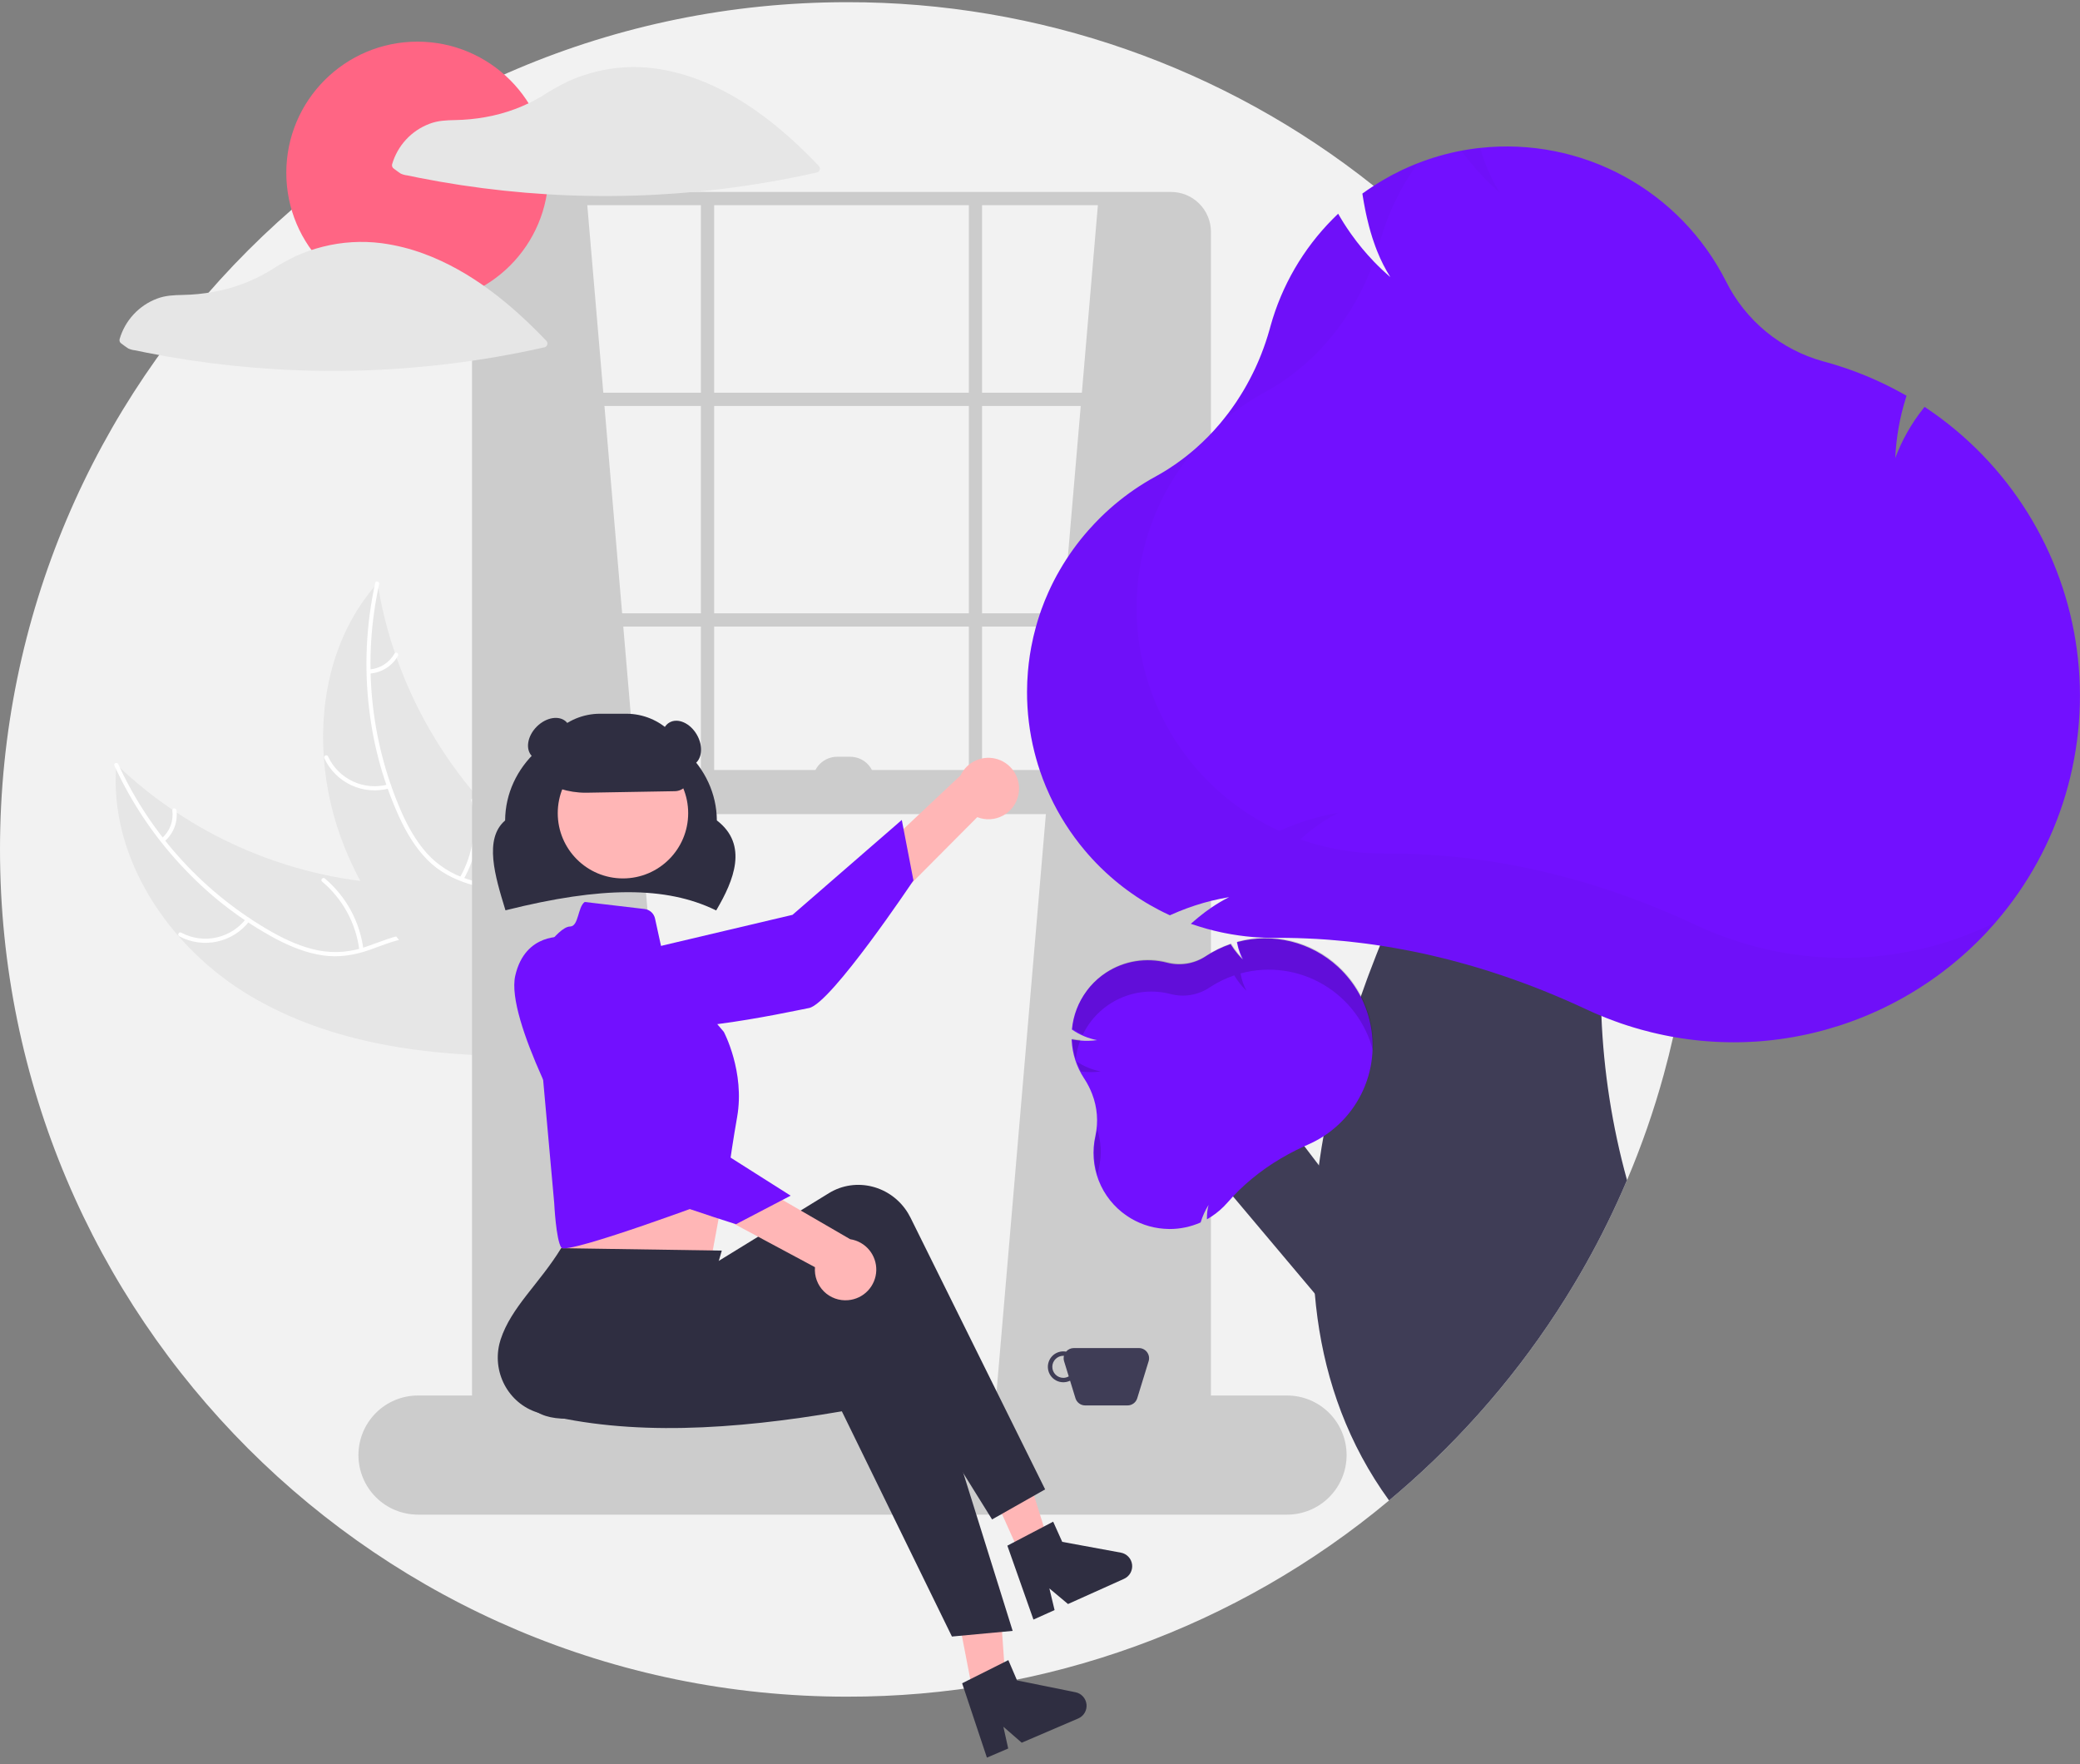 <svg width="237" height="201" viewBox="0 0 237 201" fill="none" xmlns="http://www.w3.org/2000/svg">
<rect x="0" y="0" width="237" height="201" fill="#808080" stroke="none"/>
<g clip-path="url(#clip0_929_19842)">
<path d="M193.018 96.777C193.018 99.588 192.9 102.369 192.663 105.123C192.477 107.272 192.224 109.402 191.902 111.513C191.56 113.747 191.141 115.955 190.645 118.136V118.139C190.321 119.574 189.965 120.998 189.577 122.41C188.452 126.514 187.052 130.539 185.388 134.456C185.026 135.308 184.652 136.154 184.267 136.994C182.808 140.177 181.176 143.277 179.376 146.28C174.328 154.713 168.028 162.329 160.69 168.866C159.896 169.572 159.091 170.267 158.275 170.95C140.95 185.425 119.083 193.339 96.509 193.305C43.208 193.305 0 150.088 0 96.777C0 43.466 43.208 0.25 96.509 0.25C118.306 0.215 139.467 7.595 156.518 21.177C157.317 21.81 158.106 22.458 158.885 23.12C162.687 26.345 166.236 29.858 169.499 33.627H169.501C184.7 51.151 193.052 73.579 193.018 96.777Z" fill="#F2F2F2"/>
<path d="M28.489 113.451C19.296 107.978 12.357 97.75 13.257 87.088C21.663 95.134 32.642 99.947 44.254 100.676C48.733 100.94 53.743 100.768 57.04 103.812C59.092 105.706 60.047 108.558 60.203 111.346C60.36 114.134 59.801 116.907 59.246 119.644L59.437 120.314C48.739 120.354 37.683 118.924 28.489 113.451Z" fill="#E6E6E6"/>
<path d="M13.482 87.076C17.166 95.131 23.293 101.82 30.994 106.193C32.649 107.12 34.409 107.916 36.28 108.285C38.105 108.631 39.991 108.482 41.739 107.852C43.382 107.299 44.997 106.542 46.745 106.397C48.588 106.244 50.294 106.955 51.634 108.2C53.274 109.724 54.269 111.746 55.173 113.758C56.177 115.991 57.184 118.327 59.108 119.933C59.342 120.128 59.026 120.478 58.793 120.284C55.445 117.489 54.898 112.81 52.222 109.519C50.973 107.983 49.254 106.815 47.212 106.846C45.426 106.873 43.759 107.652 42.101 108.227C40.361 108.831 38.617 109.115 36.779 108.849C34.899 108.577 33.104 107.848 31.432 106.968C27.655 104.943 24.221 102.337 21.254 99.245C17.848 95.735 15.067 91.668 13.033 87.22C12.907 86.945 13.357 86.803 13.482 87.076H13.482Z" fill="white"/>
<path d="M28.431 104.931C27.522 106.123 26.218 106.954 24.754 107.274C23.289 107.595 21.758 107.384 20.434 106.679C20.167 106.536 20.377 106.114 20.645 106.257C21.876 106.915 23.302 107.112 24.666 106.811C26.029 106.51 27.24 105.731 28.08 104.615C28.263 104.373 28.612 104.69 28.431 104.931L28.431 104.931Z" fill="white"/>
<path d="M40.945 108.243C40.562 105.201 39.047 102.416 36.702 100.441C36.469 100.246 36.785 99.895 37.017 100.09C39.454 102.149 41.024 105.052 41.416 108.218C41.453 108.52 40.981 108.543 40.945 108.243V108.243Z" fill="white"/>
<path d="M18.433 95.513C18.881 95.125 19.225 94.632 19.436 94.078C19.646 93.523 19.715 92.926 19.637 92.338C19.596 92.037 20.067 92.014 20.108 92.313C20.191 92.963 20.114 93.623 19.883 94.236C19.652 94.848 19.275 95.395 18.784 95.829C18.741 95.873 18.683 95.9 18.621 95.903C18.559 95.907 18.498 95.886 18.451 95.847C18.404 95.805 18.377 95.746 18.373 95.684C18.37 95.621 18.392 95.56 18.433 95.513V95.513Z" fill="white"/>
<path d="M43.017 66.43C43.048 66.618 43.079 66.805 43.113 66.994C43.541 69.511 44.173 71.988 45.002 74.402C45.064 74.59 45.128 74.779 45.195 74.965C47.255 80.76 50.372 86.122 54.389 90.778C55.989 92.63 57.728 94.357 59.59 95.944C62.162 98.137 65.125 100.309 66.773 103.14C66.949 103.434 67.106 103.738 67.244 104.05L60.24 120.029C60.206 120.057 60.176 120.087 60.142 120.116L59.891 120.766C59.789 120.691 59.685 120.611 59.584 120.536C59.525 120.493 59.467 120.446 59.408 120.402C59.369 120.372 59.33 120.342 59.293 120.317C59.28 120.307 59.267 120.297 59.258 120.289C59.221 120.264 59.189 120.237 59.156 120.214C58.574 119.767 57.994 119.316 57.416 118.86C57.412 118.858 57.412 118.858 57.41 118.853C53.016 115.366 48.874 111.481 45.453 107.091C45.351 106.959 45.244 106.826 45.144 106.686C43.613 104.699 42.248 102.59 41.06 100.38C40.414 99.168 39.829 97.924 39.309 96.653C37.97 93.365 37.157 89.888 36.899 86.348C36.386 79.29 38.135 72.147 42.667 66.833C42.783 66.697 42.897 66.565 43.017 66.43Z" fill="#E6E6E6"/>
<path d="M43.203 66.555C41.296 75.204 42.162 84.235 45.678 92.364C46.442 94.101 47.368 95.797 48.639 97.218C49.889 98.594 51.484 99.609 53.259 100.16C54.904 100.707 56.649 101.075 58.133 102.012C59.696 103 60.63 104.595 60.95 106.396C61.343 108.601 60.919 110.814 60.43 112.965C59.888 115.352 59.286 117.824 59.856 120.265C59.925 120.561 59.462 120.651 59.393 120.355C58.401 116.108 60.782 112.042 60.626 107.803C60.553 105.825 59.884 103.857 58.235 102.652C56.792 101.598 54.993 101.216 53.323 100.677C51.569 100.111 50.006 99.287 48.699 97.968C47.361 96.619 46.367 94.956 45.562 93.247C43.765 89.356 42.592 85.207 42.084 80.951C41.477 76.098 41.706 71.176 42.758 66.4C42.824 66.104 43.268 66.261 43.203 66.555Z" fill="white"/>
<path d="M44.392 89.813C42.949 90.218 41.408 90.097 40.046 89.47C38.684 88.844 37.588 87.754 36.955 86.394C36.828 86.119 37.25 85.908 37.377 86.184C37.965 87.451 38.985 88.467 40.255 89.047C41.525 89.628 42.96 89.735 44.302 89.35C44.594 89.267 44.683 89.73 44.392 89.813H44.392Z" fill="white"/>
<path d="M52.389 99.993C53.914 97.334 54.382 94.197 53.698 91.209C53.63 90.913 54.093 90.823 54.161 91.119C54.867 94.23 54.374 97.493 52.78 100.256C52.628 100.519 52.237 100.254 52.389 99.993Z" fill="white"/>
<path d="M42.078 76.273C42.669 76.233 43.242 76.046 43.743 75.73C44.245 75.414 44.66 74.979 44.951 74.463C45.1 74.198 45.49 74.463 45.342 74.726C45.018 75.295 44.559 75.775 44.005 76.126C43.452 76.476 42.821 76.686 42.169 76.736C42.107 76.746 42.045 76.732 41.993 76.698C41.942 76.663 41.906 76.61 41.892 76.55C41.88 76.488 41.893 76.425 41.928 76.373C41.963 76.321 42.017 76.285 42.078 76.273V76.273Z" fill="white"/>
<path d="M66.852 22.622L78.665 160.926L55.04 162.702V24.382C57.855 22.519 61.896 22.227 66.852 22.622Z" fill="#CCCCCC"/>
<path d="M125.16 22.622L113.348 160.926L136.972 162.702V24.382C134.157 22.519 130.116 22.227 125.16 22.622Z" fill="#CCCCCC"/>
<path d="M133.435 168.419H58.326C57.121 168.417 55.967 167.938 55.115 167.086C54.264 166.235 53.785 165.08 53.783 163.875V26.412C53.785 25.207 54.264 24.052 55.115 23.2C55.967 22.349 57.121 21.869 58.326 21.868H133.435C134.639 21.869 135.794 22.349 136.645 23.2C137.497 24.052 137.976 25.207 137.977 26.412V163.875C137.976 165.08 137.497 166.235 136.645 167.086C135.794 167.938 134.639 168.417 133.435 168.419ZM58.326 23.376C57.521 23.377 56.75 23.697 56.181 24.266C55.612 24.835 55.292 25.607 55.291 26.412V163.875C55.292 164.68 55.612 165.451 56.181 166.02C56.75 166.59 57.521 166.91 58.326 166.911H133.435C134.239 166.91 135.01 166.59 135.579 166.02C136.148 165.451 136.468 164.68 136.469 163.875V26.412C136.468 25.607 136.148 24.835 135.579 24.266C135.01 23.697 134.239 23.377 133.435 23.376L58.326 23.376Z" fill="#CCCCCC"/>
<path d="M137.223 44.743H54.537V46.251H137.223V44.743Z" fill="#CCCCCC"/>
<path d="M137.223 69.88H54.537V71.389H137.223V69.88Z" fill="#CCCCCC"/>
<path d="M81.371 22.622H79.862V91.247H81.371V22.622Z" fill="#CCCCCC"/>
<path d="M111.9 22.622H110.392V91.247H111.9V22.622Z" fill="#CCCCCC"/>
<path d="M146.649 172.566H47.627C45.827 172.566 44.101 171.851 42.828 170.578C41.556 169.306 40.841 167.579 40.841 165.779C40.841 163.979 41.556 162.253 42.828 160.98C44.101 159.707 45.827 158.992 47.627 158.992H146.649C148.448 158.992 150.174 159.707 151.447 160.98C152.72 162.253 153.435 163.979 153.435 165.779C153.435 167.579 152.72 169.306 151.447 170.578C150.174 171.851 148.448 172.566 146.649 172.566Z" fill="#CCCCCC"/>
<path d="M137.223 87.728H55.04V92.755H137.223V87.728Z" fill="#CCCCCC"/>
<path d="M81.604 103.728L81.499 103.678C75.897 100.971 68.56 100.973 57.711 103.686L57.595 103.715L57.56 103.601C56.412 99.837 55.112 95.574 57.555 93.476C57.589 87.321 62.987 82.323 69.617 82.323C76.246 82.323 81.643 87.319 81.68 93.472C85.313 96.251 83.581 100.357 81.662 103.628L81.604 103.728Z" fill="#2F2E41"/>
<path d="M116.039 90.549C115.938 91.047 115.73 91.518 115.428 91.927C115.126 92.337 114.738 92.675 114.291 92.918C113.844 93.161 113.349 93.303 112.842 93.335C112.334 93.366 111.826 93.286 111.352 93.099L91.554 112.999L89.787 106.82L109.451 88.34C109.817 87.566 110.454 86.953 111.242 86.617C112.03 86.281 112.913 86.246 113.725 86.518C114.537 86.79 115.221 87.351 115.648 88.094C116.074 88.836 116.213 89.71 116.039 90.549L116.039 90.549Z" fill="#FFB6B6"/>
<path d="M67.106 109.706C67.106 109.706 65.31 113.778 69.742 116.288C74.174 118.799 89.665 115.33 92.179 114.846C94.692 114.362 104.08 100.31 104.08 100.31L102.753 93.418L90.302 104.228L67.106 109.706Z" fill="#7210FF"/>
<path d="M63.837 132.221L64.088 136.997C64.088 136.997 63.346 141.228 63.957 142.141C64.562 143.049 81.085 143.164 81.085 143.164C81.085 143.164 82.176 137.278 83.117 132.125L63.837 132.221Z" fill="#FFB6B6"/>
<path d="M111.34 195.371L114.795 194.673L113.806 180.719L108.708 181.749L111.34 195.371Z" fill="#FFB6B6"/>
<path d="M116.289 177.211L119.5 175.767L115.334 162.415L110.595 164.547L116.289 177.211Z" fill="#FFB6B6"/>
<path d="M119.085 169.688L113.039 173.112L98.127 149.146C87.659 156.2 77.423 159.578 67.104 161.38C63.615 162.002 60.058 161.687 59.388 158.135C59.357 157.969 59.332 157.802 59.313 157.634C58.901 153.755 63.726 148.782 64.339 144.036L77.544 143.243L79.172 145.331L94.443 135.941C97.514 134.052 101.553 135.074 103.465 138.222C103.566 138.388 103.659 138.559 103.746 138.733L119.085 169.688Z" fill="#2F2E41"/>
<path d="M115.385 185.81L108.466 186.454L95.922 160.793C83.482 162.933 71.747 163.618 61.596 161.03C58.159 160.166 56.058 156.616 56.904 153.102C56.943 152.938 56.989 152.775 57.041 152.615C58.256 148.907 61.436 146.284 63.941 142.207L82.242 142.485L80.198 149.539L97.976 147.238C101.551 146.775 104.816 149.364 105.269 153.019C105.292 153.212 105.308 153.406 105.315 153.601L115.385 185.81Z" fill="#2F2E41"/>
<path d="M70.982 100.08C75.086 100.08 78.413 96.752 78.413 92.647C78.413 88.542 75.086 85.215 70.982 85.215C66.878 85.215 63.551 88.542 63.551 92.647C63.551 96.752 66.878 100.08 70.982 100.08Z" fill="#FFB6B6"/>
<path d="M66.626 102.763L73.439 103.565C73.727 103.599 73.996 103.721 74.211 103.915C74.425 104.11 74.573 104.366 74.635 104.649L75.719 109.608L82.474 117.564C82.474 117.564 84.899 122.113 83.99 127.269C83.08 132.424 82.68 136.255 82.68 136.255C82.68 136.255 64.561 143.05 63.954 142.14C63.348 141.23 63.151 137.098 63.151 137.098L60.726 110.108C60.726 110.108 63.454 105.559 64.97 105.559C65.949 105.526 65.823 103.324 66.626 102.763Z" fill="#7210FF"/>
<path d="M82.865 137.914C83.821 137.914 84.596 136.984 84.596 135.837C84.596 134.691 83.821 133.761 82.865 133.761C81.909 133.761 81.135 134.691 81.135 135.837C81.135 136.984 81.909 137.914 82.865 137.914Z" fill="#7210FF"/>
<path d="M109.627 191.778L114.893 189.139L115.886 191.454L122.545 192.801C122.874 192.867 123.173 193.037 123.398 193.286C123.624 193.534 123.764 193.848 123.799 194.182C123.833 194.516 123.76 194.852 123.59 195.141C123.42 195.431 123.162 195.658 122.853 195.79L116.419 198.549L114.328 196.733L114.877 199.21L112.451 200.25L109.627 191.778Z" fill="#2F2E41"/>
<path d="M114.781 176.1L120 173.368L121.033 175.667L127.715 176.896C128.045 176.956 128.347 177.121 128.577 177.365C128.807 177.61 128.953 177.921 128.993 178.255C129.033 178.588 128.966 178.925 128.801 179.217C128.636 179.51 128.382 179.741 128.076 179.879L121.691 182.75L119.569 180.972L120.161 183.439L117.754 184.521L114.781 176.1Z" fill="#2F2E41"/>
<path d="M66.736 90.316C64.773 90.319 62.857 89.714 61.251 88.585L61.197 88.547V88.482C61.199 86.583 61.955 84.762 63.298 83.419C64.64 82.076 66.461 81.32 68.36 81.318H71.376C73.275 81.32 75.096 82.076 76.438 83.419C77.781 84.762 78.537 86.583 78.539 88.482C78.537 88.917 78.365 89.334 78.06 89.644C77.756 89.954 77.342 90.132 76.907 90.142L66.906 90.314C66.849 90.315 66.793 90.316 66.736 90.316Z" fill="#2F2E41"/>
<path d="M79.042 87.106C80.004 86.551 80.165 85.028 79.401 83.706C78.638 82.383 77.239 81.761 76.278 82.317C75.316 82.872 75.155 84.394 75.918 85.717C76.682 87.04 78.081 87.662 79.042 87.106Z" fill="#2F2E41"/>
<path d="M64.002 85.631C65.082 84.551 65.32 83.039 64.535 82.253C63.75 81.468 62.238 81.707 61.158 82.787C60.078 83.867 59.84 85.379 60.625 86.164C61.41 86.95 62.922 86.711 64.002 85.631Z" fill="#2F2E41"/>
<path d="M129.769 153.588H122.352C122.184 153.587 122.019 153.623 121.867 153.694C121.715 153.764 121.581 153.866 121.472 153.994C121.199 153.944 120.917 153.959 120.651 154.039C120.384 154.119 120.14 154.26 119.939 154.453C119.738 154.645 119.586 154.882 119.494 155.145C119.402 155.407 119.374 155.688 119.412 155.964C119.45 156.239 119.552 156.502 119.711 156.73C119.87 156.958 120.081 157.146 120.326 157.277C120.572 157.408 120.845 157.479 121.123 157.484C121.401 157.489 121.676 157.428 121.926 157.306L122.541 159.305C122.614 159.542 122.761 159.749 122.961 159.897C123.16 160.044 123.401 160.123 123.649 160.123H128.472C128.72 160.123 128.961 160.044 129.16 159.897C129.36 159.749 129.506 159.542 129.579 159.305L130.877 155.088C130.93 154.914 130.942 154.731 130.912 154.552C130.881 154.373 130.809 154.204 130.701 154.058C130.594 153.912 130.453 153.794 130.291 153.712C130.129 153.63 129.95 153.588 129.769 153.588ZM121.16 156.981C120.826 156.981 120.507 156.849 120.271 156.613C120.035 156.377 119.903 156.058 119.903 155.724C119.903 155.391 120.035 155.071 120.271 154.836C120.507 154.6 120.826 154.467 121.16 154.467C121.182 154.467 121.204 154.473 121.227 154.474C121.177 154.677 121.183 154.889 121.244 155.088L121.775 156.813C121.588 156.922 121.376 156.98 121.16 156.981Z" fill="#3F3D56"/>
<path d="M96.648 148.131C96.141 148.178 95.631 148.113 95.152 147.941C94.673 147.769 94.238 147.495 93.877 147.136C93.516 146.778 93.237 146.345 93.062 145.867C92.886 145.39 92.817 144.88 92.86 144.373L68.12 131.112L73.531 127.647L96.873 141.186C97.719 141.314 98.49 141.749 99.037 142.407C99.585 143.065 99.872 143.902 99.845 144.758C99.817 145.614 99.476 146.431 98.887 147.052C98.298 147.674 97.501 148.058 96.648 148.131Z" fill="#FFB6B6"/>
<path d="M64.259 106.743C64.259 106.743 59.844 106.19 58.711 111.158C57.578 116.125 65.345 129.972 66.53 132.241C67.715 134.511 83.867 139.474 83.867 139.474L90.087 136.225L76.161 127.397L64.259 106.743Z" fill="#7210FF"/>
<path d="M95.378 86.22H96.886C97.619 86.22 98.322 86.511 98.841 87.03C99.359 87.548 99.65 88.251 99.65 88.985H92.613C92.613 88.251 92.905 87.548 93.423 87.03C93.942 86.511 94.645 86.22 95.378 86.22Z" fill="#CCCCCC"/>
<path d="M47.561 34.629C55.812 34.629 62.501 27.939 62.501 19.687C62.501 11.435 55.812 4.745 47.561 4.745C39.311 4.745 32.622 11.435 32.622 19.687C32.622 27.939 39.311 34.629 47.561 34.629Z" fill="#FF6584"/>
<path d="M93.302 18.908C89.348 14.76 84.757 10.976 79.321 8.976C77.807 8.417 76.237 8.022 74.638 7.799C74.625 7.797 74.613 7.8 74.6 7.799C74.574 7.792 74.548 7.787 74.521 7.783C72.285 7.498 70.016 7.635 67.83 8.187C66.762 8.455 65.719 8.819 64.715 9.273C63.708 9.764 62.731 10.318 61.792 10.93C59.803 12.12 57.614 12.937 55.332 13.34C54.187 13.546 53.026 13.66 51.863 13.681C50.853 13.701 49.901 13.736 48.944 14.101C47.922 14.485 47.004 15.103 46.263 15.905C45.523 16.708 44.98 17.672 44.678 18.721C44.654 18.815 44.661 18.913 44.698 19.002C44.734 19.092 44.798 19.167 44.88 19.218C45.138 19.403 45.391 19.613 45.662 19.779C45.904 19.889 46.163 19.96 46.427 19.987C46.86 20.078 47.292 20.167 47.726 20.253C49.322 20.569 50.926 20.849 52.535 21.093C55.793 21.586 59.068 21.934 62.361 22.135C68.957 22.535 75.576 22.336 82.136 21.541C85.823 21.094 89.485 20.461 93.108 19.643C93.181 19.621 93.248 19.581 93.301 19.527C93.355 19.472 93.393 19.404 93.412 19.33C93.432 19.256 93.432 19.179 93.413 19.105C93.393 19.031 93.355 18.963 93.302 18.908Z" fill="#E6E6E6"/>
<path d="M48.27 28.899C46.756 28.339 45.186 27.945 43.587 27.722C43.574 27.72 43.562 27.723 43.549 27.722C43.523 27.715 43.497 27.71 43.47 27.706C41.234 27.421 38.965 27.558 36.78 28.11C35.711 28.378 34.668 28.742 33.664 29.196C32.657 29.687 31.68 30.241 30.741 30.852C28.753 32.043 26.564 32.86 24.281 33.263C23.136 33.469 21.976 33.583 20.812 33.603C19.802 33.624 18.85 33.659 17.893 34.024C16.871 34.408 15.953 35.026 15.213 35.828C14.472 36.63 13.929 37.595 13.627 38.644C13.604 38.738 13.611 38.836 13.647 38.925C13.683 39.014 13.747 39.09 13.829 39.14C14.088 39.326 14.34 39.536 14.612 39.701C14.854 39.812 15.112 39.883 15.377 39.91C15.809 40.001 16.242 40.09 16.675 40.176C18.272 40.492 19.875 40.772 21.485 41.016C24.742 41.509 28.017 41.857 31.31 42.058C37.906 42.458 44.525 42.259 51.086 41.464C54.773 41.017 58.435 40.384 62.057 39.566C62.131 39.544 62.197 39.504 62.251 39.449C62.304 39.395 62.342 39.327 62.362 39.253C62.381 39.179 62.381 39.102 62.362 39.028C62.343 38.954 62.304 38.886 62.251 38.831C58.298 34.683 53.706 30.899 48.27 28.899Z" fill="#E6E6E6"/>
<path d="M156.004 140.29L144.515 125.195L135.45 130.321L154.659 153.136L156.004 140.29Z" fill="#3F3D56"/>
<path d="M182.467 115.751C182.722 122.077 183.702 128.353 185.387 134.456C185.025 135.308 184.652 136.154 184.266 136.995C182.808 140.177 181.175 143.277 179.375 146.28C174.328 154.713 168.027 162.329 160.689 168.866C159.895 169.573 159.09 170.267 158.274 170.95C153.622 164.535 151.111 157.456 150.119 150.172C149.993 149.247 149.89 148.311 149.812 147.381V147.376C149.621 145.116 149.56 142.847 149.629 140.579C149.631 140.398 149.636 140.215 149.644 140.031C149.732 137.608 149.95 135.18 150.28 132.774V132.772C150.317 132.495 150.355 132.219 150.398 131.942C150.518 131.112 150.654 130.283 150.802 129.458C151.665 124.703 152.87 120.016 154.406 115.434V115.432C154.449 115.299 154.492 115.168 154.54 115.037C154.705 114.539 154.874 114.047 155.047 113.554C155.058 113.515 155.071 113.478 155.087 113.441C155.311 112.797 155.54 112.159 155.774 111.525C155.836 111.35 155.902 111.174 155.97 110.998C156.233 110.291 156.502 109.59 156.776 108.899C156.862 108.677 156.95 108.456 157.038 108.238C157.106 108.069 157.171 107.901 157.241 107.735V107.732C157.641 106.744 158.046 105.776 158.455 104.826C159.604 102.157 160.785 99.646 161.936 97.33L161.939 97.328C166.716 87.743 171.059 81.519 171.059 81.519L187.368 86.798C185.422 90.249 183.917 95.34 183.093 101.345C182.457 106.118 182.248 110.938 182.467 115.749L182.467 115.751Z" fill="#3F3D56"/>
<path d="M155.362 114.215C155.266 113.991 155.158 113.773 155.047 113.554C154.474 112.444 153.736 111.427 152.858 110.538C152.728 110.404 152.592 110.271 152.451 110.145C150.937 108.751 149.096 107.76 147.099 107.266C145.101 106.771 143.01 106.788 141.021 107.315L141.011 107.32L140.935 107.34L140.953 107.426C141.028 107.824 141.138 108.215 141.28 108.594C141.317 108.698 141.36 108.796 141.403 108.894C141.421 108.939 141.443 108.979 141.463 109.024C141.463 109.024 141.461 109.027 141.466 109.027C141.466 109.029 141.468 109.032 141.468 109.034C141.516 109.127 141.561 109.223 141.612 109.313C141.508 109.215 141.41 109.115 141.315 109.012C141.222 108.916 141.137 108.816 141.051 108.715C140.758 108.373 140.493 108.009 140.259 107.624L140.219 107.556L140.149 107.584C139.2 107.913 138.296 108.356 137.455 108.904L137.364 108.964C136.722 109.386 135.998 109.668 135.24 109.791C134.482 109.915 133.706 109.878 132.963 109.683C131.792 109.381 130.571 109.326 129.377 109.521C128.184 109.716 127.043 110.157 126.029 110.817C125.358 111.255 124.75 111.784 124.225 112.39C124.18 112.443 124.134 112.498 124.089 112.551C123.994 112.667 123.903 112.785 123.815 112.906C122.87 114.169 122.291 115.667 122.139 117.237L122.134 117.295L122.182 117.327C123.032 117.91 123.994 118.311 125.006 118.504C124.37 118.592 123.726 118.609 123.086 118.551H123.084C122.794 118.527 122.505 118.487 122.219 118.431L122.166 118.421H122.164L122.099 118.408L122.109 118.529C122.184 120.065 122.667 121.553 123.509 122.84L123.534 122.875C123.543 122.888 123.551 122.901 123.559 122.915C123.915 123.461 124.212 124.043 124.444 124.652C125.031 126.166 125.16 127.819 124.815 129.406C124.425 131.103 124.555 132.878 125.188 134.5C125.821 136.123 126.928 137.516 128.364 138.5C129.626 139.369 131.097 139.885 132.624 139.996C132.833 140.014 133.044 140.024 133.255 140.024C134.463 140.027 135.659 139.778 136.766 139.292L136.806 139.277L136.816 139.232C137.029 138.545 137.328 137.888 137.706 137.276C137.582 137.758 137.52 138.254 137.52 138.752V138.918L137.663 138.835C137.786 138.762 137.912 138.684 138.025 138.611C138.704 138.168 139.319 137.633 139.852 137.022C140.061 136.781 140.272 136.547 140.493 136.313L140.496 136.311C140.925 135.853 141.38 135.406 141.853 134.979C142.858 134.076 143.934 133.254 145.07 132.523C146.205 131.794 147.392 131.148 148.621 130.592H148.623C148.762 130.527 148.902 130.464 149.041 130.404C149.653 130.137 150.242 129.821 150.802 129.459C150.823 129.446 150.84 129.436 150.858 129.423C153.287 127.832 155.073 125.43 155.898 122.645C156.723 119.86 156.533 116.873 155.362 114.215L155.362 114.215Z" fill="#7210FF"/>
<path opacity="0.15" d="M125.23 132.975C125.161 133.28 125.109 133.589 125.074 133.901C124.606 132.422 124.538 130.845 124.878 129.332C124.93 129.1 124.969 128.866 125 128.63C125.464 130.032 125.544 131.532 125.23 132.975Z" fill="black"/>
<path opacity="0.15" d="M125.421 122.071C124.676 122.174 123.921 122.178 123.175 122.081C122.98 121.713 122.811 121.331 122.671 120.939C123.501 121.499 124.437 121.884 125.421 122.071Z" fill="black"/>
<path opacity="0.15" d="M123.115 118.471C122.84 119.173 122.658 119.909 122.572 120.659C122.343 119.945 122.207 119.204 122.169 118.455L122.163 118.334L122.282 118.357C122.557 118.409 122.836 118.447 123.115 118.471Z" fill="black"/>
<path opacity="0.15" d="M126.094 110.742C127.107 110.082 128.247 109.64 129.44 109.444C130.633 109.249 131.854 109.304 133.024 109.607C133.767 109.803 134.544 109.841 135.302 109.717C136.061 109.594 136.785 109.311 137.427 108.889L137.518 108.829C138.358 108.28 139.263 107.836 140.211 107.506L140.283 107.481L140.323 107.547C140.698 108.167 141.152 108.735 141.674 109.237C141.357 108.646 141.135 108.009 141.016 107.349L140.999 107.262L141.085 107.24C142.951 106.746 144.907 106.7 146.794 107.106C148.681 107.512 150.445 108.359 151.943 109.577C153.441 110.795 154.629 112.35 155.411 114.115C156.194 115.88 156.548 117.805 156.445 119.733C156.049 118.161 155.345 116.684 154.374 115.386C153.403 114.088 152.185 112.996 150.789 112.173C149.393 111.35 147.847 110.812 146.242 110.59C144.637 110.369 143.004 110.468 141.437 110.883L141.351 110.905L141.368 110.992C141.487 111.652 141.709 112.29 142.026 112.88C141.504 112.378 141.05 111.81 140.675 111.19L140.635 111.124L140.563 111.149C139.615 111.479 138.711 111.923 137.87 112.472L137.78 112.532C137.137 112.954 136.413 113.237 135.655 113.36C134.896 113.484 134.12 113.446 133.377 113.25C131.431 112.745 129.37 112.931 127.546 113.775C125.722 114.62 124.248 116.071 123.374 117.882C122.985 117.695 122.608 117.484 122.245 117.251L122.195 117.22L122.201 117.162C122.326 115.868 122.741 114.619 123.415 113.507C124.089 112.396 125.005 111.451 126.094 110.742Z" fill="black"/>
<path d="M219.528 46.513L219.289 46.354L219.115 46.581C217.773 48.271 216.706 50.161 215.951 52.184C216.055 49.854 216.463 47.548 217.163 45.324L217.238 45.09L217.022 44.967C214.21 43.374 211.214 42.132 208.1 41.267L207.761 41.176C205.374 40.521 203.153 39.37 201.241 37.799C199.329 36.228 197.77 34.271 196.665 32.056C194.097 26.974 190.04 22.795 185.037 20.078C180.033 17.361 174.32 16.235 168.659 16.851H168.657C168.597 16.856 168.534 16.863 168.473 16.871C168.37 16.881 168.27 16.893 168.169 16.906C167.963 16.934 167.762 16.961 167.561 16.991C167.39 17.017 167.217 17.044 167.046 17.074C166.955 17.087 166.867 17.102 166.779 17.12C166.691 17.135 166.601 17.15 166.513 17.167H166.511C164.823 17.487 163.169 17.962 161.569 18.588H161.567V18.59L161.162 18.748C160.745 18.919 160.331 19.1 159.921 19.291C159.828 19.334 159.737 19.379 159.644 19.422C159.619 19.435 159.592 19.447 159.566 19.462C159.303 19.588 159.041 19.719 158.782 19.857C158.745 19.875 158.707 19.895 158.669 19.915L158.428 20.043C157.898 20.33 157.377 20.634 156.865 20.956C156.822 20.981 156.782 21.006 156.739 21.034C156.694 21.064 156.646 21.094 156.601 21.124C156.573 21.139 156.545 21.159 156.518 21.177C156.44 21.224 156.365 21.275 156.289 21.328C156.138 21.426 155.988 21.526 155.839 21.629C155.686 21.732 155.535 21.84 155.384 21.948L155.234 22.057L155.261 22.243C155.286 22.396 155.309 22.549 155.337 22.7C155.362 22.851 155.387 22.999 155.415 23.148C155.457 23.396 155.505 23.643 155.553 23.881C155.585 24.04 155.616 24.196 155.651 24.349C155.683 24.508 155.719 24.666 155.756 24.824C155.829 25.151 155.907 25.468 155.99 25.779C156.03 25.935 156.073 26.091 156.118 26.244C156.143 26.337 156.169 26.43 156.196 26.521C156.216 26.584 156.236 26.647 156.256 26.709C156.262 26.73 156.267 26.752 156.274 26.775C156.28 26.796 156.286 26.817 156.294 26.838C156.322 26.931 156.349 27.021 156.377 27.109C156.392 27.157 156.407 27.205 156.425 27.25C156.46 27.358 156.498 27.469 156.535 27.574C156.576 27.695 156.618 27.816 156.661 27.934C156.671 27.964 156.681 27.991 156.691 28.022C156.699 28.044 156.706 28.067 156.716 28.09C156.726 28.115 156.737 28.142 156.747 28.167C156.789 28.281 156.832 28.396 156.877 28.509C156.892 28.549 156.907 28.592 156.925 28.633C157.332 29.657 157.833 30.641 158.42 31.574C157.769 31.015 157.143 30.424 156.54 29.799C155.61 28.832 154.754 27.798 153.977 26.704C153.914 26.619 153.851 26.531 153.794 26.443C153.675 26.275 153.56 26.106 153.447 25.935C153.326 25.759 153.21 25.576 153.097 25.395C153.022 25.274 152.947 25.151 152.874 25.03C152.801 24.915 152.733 24.802 152.668 24.686L152.472 24.349H152.469V24.352L152.193 24.623C152.082 24.731 151.971 24.839 151.863 24.947C148.485 28.347 146.039 32.558 144.758 37.177L144.721 37.315L144.683 37.458C144.61 37.715 144.537 37.964 144.459 38.217V38.22C144.384 38.471 144.303 38.723 144.218 38.969C144.14 39.203 144.06 39.434 143.974 39.665C143.947 39.743 143.916 39.821 143.884 39.899C143.831 40.05 143.773 40.198 143.715 40.349C143.688 40.417 143.66 40.487 143.632 40.555C143.565 40.721 143.497 40.887 143.429 41.05C143.419 41.075 143.406 41.103 143.394 41.128C143.374 41.178 143.351 41.229 143.331 41.277C143.278 41.397 143.223 41.52 143.17 41.641C143.132 41.719 143.097 41.799 143.062 41.877C143.047 41.913 143.029 41.948 143.014 41.983C142.921 42.184 142.826 42.383 142.725 42.579C142.612 42.81 142.496 43.041 142.373 43.267C142.265 43.479 142.152 43.685 142.034 43.891C141.83 44.255 141.617 44.617 141.396 44.969C141.31 45.105 141.225 45.241 141.137 45.377C141.117 45.409 141.097 45.442 141.076 45.472C141.004 45.59 140.928 45.703 140.85 45.819C140.797 45.897 140.745 45.975 140.692 46.05C140.604 46.186 140.511 46.317 140.415 46.445C140.39 46.485 140.363 46.523 140.335 46.56C140.194 46.757 140.054 46.947 139.91 47.139C139.905 47.141 139.905 47.144 139.903 47.146C139.898 47.146 139.898 47.149 139.895 47.151C139.832 47.234 139.77 47.317 139.704 47.398C139.619 47.516 139.526 47.631 139.433 47.744C139.282 47.935 139.124 48.129 138.963 48.318C138.958 48.323 138.955 48.328 138.95 48.33C138.118 49.309 137.215 50.226 136.251 51.075C136.233 51.09 136.221 51.105 136.203 51.118C136.068 51.236 135.932 51.354 135.791 51.47C135.733 51.517 135.675 51.565 135.618 51.613C135.522 51.694 135.424 51.774 135.329 51.847C135.317 51.858 135.305 51.868 135.291 51.877C135.206 51.947 135.123 52.013 135.037 52.078C134.934 52.161 134.831 52.239 134.725 52.317C134.228 52.694 133.717 53.05 133.192 53.385C133.114 53.438 133.032 53.491 132.951 53.541C132.903 53.571 132.856 53.601 132.81 53.627C132.619 53.745 132.428 53.86 132.237 53.971C132.046 54.084 131.85 54.192 131.657 54.298C131.242 54.524 130.832 54.76 130.433 55.007C130.232 55.132 130.031 55.258 129.832 55.386C129.043 55.899 128.283 56.448 127.553 57.033C126.822 57.618 126.122 58.239 125.454 58.895C125.371 58.976 125.288 59.059 125.205 59.144C125.039 59.308 124.879 59.474 124.725 59.639C124.479 59.893 124.243 60.155 124.009 60.419C122.776 61.817 121.685 63.335 120.752 64.948C120.283 65.754 119.857 66.584 119.475 67.434C119.186 68.07 118.922 68.722 118.683 69.38C118.525 69.82 118.377 70.264 118.239 70.712C118.171 70.936 118.105 71.162 118.043 71.389C117.829 72.155 117.65 72.93 117.505 73.706C117.387 74.33 117.291 74.954 117.218 75.579C117.18 75.893 117.15 76.207 117.123 76.519C117.058 77.285 117.025 78.052 117.023 78.82C117.019 81.123 117.299 83.417 117.857 85.651C117.98 86.144 118.116 86.634 118.266 87.122C118.342 87.366 118.422 87.607 118.502 87.849C118.706 88.452 118.931 89.049 119.178 89.641C119.327 89.995 119.483 90.347 119.646 90.697C120.684 92.918 122.009 94.993 123.587 96.87C123.846 97.18 124.113 97.484 124.388 97.783C124.391 97.783 124.388 97.785 124.388 97.785C125.072 98.531 125.796 99.24 126.557 99.907H126.56C126.864 100.176 127.173 100.436 127.487 100.689C127.49 100.686 127.49 100.689 127.49 100.689C127.806 100.945 128.126 101.191 128.452 101.43C128.616 101.548 128.782 101.666 128.95 101.785C129.279 102.018 129.615 102.244 129.958 102.461H129.96C130.302 102.682 130.649 102.893 131.001 103.094C131.707 103.499 132.431 103.879 133.175 104.223L133.3 104.281L133.429 104.223C134.621 103.686 135.851 103.235 137.108 102.873C137.384 102.793 137.663 102.72 137.94 102.649C138.639 102.476 139.342 102.33 140.051 102.212C139.361 102.558 138.694 102.951 138.056 103.386C137.56 103.72 137.073 104.085 136.583 104.487C136.419 104.62 136.256 104.758 136.093 104.899L135.686 105.251L136.196 105.419C136.382 105.48 136.568 105.54 136.754 105.595C137.007 105.676 137.259 105.749 137.505 105.817C138.043 105.967 138.584 106.101 139.129 106.216C139.262 106.244 139.393 106.272 139.526 106.299C139.785 106.35 140.046 106.4 140.307 106.445C140.318 106.448 140.329 106.449 140.34 106.45C140.612 106.495 140.885 106.538 141.157 106.576C141.662 106.649 142.167 106.707 142.672 106.749C142.728 106.757 142.783 106.759 142.841 106.762C142.964 106.772 143.085 106.782 143.208 106.789C143.479 106.807 143.753 106.82 144.027 106.83C144.047 106.83 144.065 106.832 144.085 106.832C144.223 106.837 144.361 106.842 144.5 106.845C144.5 106.845 144.5 106.847 144.502 106.845C144.64 106.847 144.778 106.85 144.917 106.85H145.681C145.824 106.85 145.967 106.852 146.113 106.852C146.314 106.852 146.518 106.855 146.719 106.857C146.772 106.857 146.827 106.86 146.882 106.86C147.204 106.865 147.525 106.872 147.847 106.88C147.867 106.88 147.887 106.882 147.907 106.882C148.229 106.893 148.551 106.903 148.873 106.918C148.943 106.92 149.013 106.923 149.086 106.928C149.395 106.94 149.704 106.955 150.014 106.973C150.102 106.978 150.192 106.986 150.283 106.991C150.516 107.003 150.752 107.018 150.986 107.036C151.124 107.043 151.26 107.053 151.398 107.066C151.956 107.109 152.512 107.156 153.07 107.212C153.256 107.227 153.442 107.247 153.628 107.267C154.125 107.32 154.625 107.378 155.126 107.441C155.349 107.466 155.573 107.496 155.797 107.526C155.822 107.528 155.847 107.531 155.872 107.536C156.148 107.574 156.422 107.611 156.699 107.652C156.88 107.677 157.061 107.704 157.242 107.732C157.428 107.76 157.614 107.787 157.8 107.82C157.9 107.835 158.001 107.853 158.104 107.87C158.345 107.908 158.589 107.948 158.833 107.994C158.855 107.996 158.876 107.999 158.898 108.004C159.416 108.094 159.936 108.19 160.454 108.293C160.758 108.35 161.059 108.411 161.361 108.474C161.597 108.521 161.833 108.572 162.07 108.622C162.11 108.63 162.15 108.64 162.19 108.65C162.199 108.652 162.209 108.654 162.218 108.655C162.575 108.733 162.934 108.813 163.291 108.898C164.53 109.185 165.768 109.503 167.003 109.854C167.287 109.932 167.571 110.015 167.855 110.098C167.976 110.133 168.094 110.168 168.212 110.203C168.458 110.276 168.702 110.349 168.948 110.427C169.165 110.492 169.383 110.56 169.599 110.63C169.735 110.673 169.871 110.716 170.007 110.761C170.218 110.827 170.429 110.894 170.637 110.967C170.816 111.023 170.992 111.08 171.168 111.143C171.419 111.226 171.673 111.312 171.924 111.402C171.997 111.427 172.072 111.452 172.145 111.48C172.452 111.586 172.759 111.694 173.065 111.807C173.364 111.915 173.663 112.026 173.96 112.136C174.166 112.214 174.372 112.29 174.576 112.37C174.804 112.458 175.033 112.546 175.259 112.636C175.586 112.765 175.915 112.895 176.242 113.029C176.543 113.149 176.843 113.272 177.144 113.401C177.199 113.423 177.257 113.446 177.313 113.471C177.574 113.579 177.835 113.692 178.094 113.805C178.263 113.876 178.428 113.949 178.594 114.021C179.318 114.338 180.041 114.666 180.763 115.004H180.766C181.218 115.218 181.678 115.422 182.141 115.615C182.249 115.66 182.357 115.706 182.467 115.748C182.651 115.826 182.837 115.899 183.023 115.975C183.143 116.022 183.264 116.07 183.387 116.115C183.566 116.186 183.746 116.254 183.927 116.319C184.118 116.389 184.307 116.46 184.5 116.525C184.568 116.55 184.636 116.573 184.707 116.598C184.93 116.673 185.154 116.749 185.38 116.822C185.403 116.829 185.425 116.837 185.45 116.844C185.687 116.92 185.923 116.995 186.162 117.066C186.181 117.073 186.2 117.079 186.22 117.083C186.476 117.161 186.737 117.237 186.996 117.309C187.378 117.415 187.763 117.516 188.147 117.609C188.218 117.626 188.288 117.644 188.358 117.659C188.564 117.709 188.768 117.757 188.974 117.802C189.193 117.852 189.414 117.898 189.633 117.943C189.854 117.988 190.075 118.033 190.294 118.074C190.412 118.096 190.53 118.119 190.645 118.139L190.954 118.192C191.168 118.229 191.382 118.262 191.598 118.297C191.604 118.297 191.61 118.298 191.615 118.3C191.859 118.338 192.101 118.373 192.344 118.403C192.578 118.436 192.812 118.463 193.046 118.491C193.093 118.496 193.144 118.501 193.194 118.506C193.387 118.529 193.581 118.551 193.774 118.569C193.83 118.574 193.885 118.579 193.94 118.584C194.131 118.602 194.322 118.619 194.513 118.632C194.552 118.637 194.59 118.639 194.629 118.639C194.8 118.654 194.971 118.667 195.142 118.674C195.262 118.684 195.38 118.689 195.501 118.697C195.564 118.7 195.624 118.702 195.687 118.705C195.853 118.715 196.019 118.72 196.187 118.725C196.391 118.732 196.594 118.737 196.795 118.742C197.039 118.747 197.285 118.75 197.529 118.75H197.534C197.773 118.75 198.014 118.747 198.253 118.742H198.343L198.607 118.735C198.743 118.732 198.879 118.727 199.012 118.722C199.268 118.712 199.522 118.7 199.776 118.684C199.877 118.679 199.98 118.672 200.08 118.667C200.125 118.664 200.173 118.659 200.218 118.657C200.377 118.647 200.533 118.637 200.691 118.624C200.854 118.612 201.02 118.596 201.183 118.579C201.395 118.559 201.606 118.536 201.817 118.514C201.983 118.496 202.149 118.476 202.312 118.456C202.334 118.454 202.356 118.45 202.377 118.446C202.536 118.428 202.694 118.408 202.85 118.385C203.036 118.36 203.219 118.333 203.403 118.305C203.423 118.302 203.44 118.3 203.46 118.297C203.777 118.247 204.096 118.197 204.416 118.139C204.75 118.079 205.084 118.013 205.416 117.945C205.539 117.92 205.66 117.893 205.783 117.868C205.851 117.852 205.921 117.84 205.986 117.825C206.089 117.802 206.19 117.78 206.29 117.754C206.308 117.752 206.328 117.747 206.346 117.744C206.486 117.714 206.625 117.679 206.765 117.644C207.047 117.576 207.323 117.506 207.6 117.43C207.723 117.4 207.846 117.367 207.964 117.335C207.999 117.325 208.035 117.314 208.067 117.304C208.577 117.161 209.083 117.009 209.585 116.849C209.806 116.779 210.025 116.706 210.244 116.628C210.714 116.467 211.18 116.298 211.641 116.12C211.764 116.075 211.887 116.025 212.011 115.977C212.192 115.904 212.372 115.831 212.551 115.758C212.712 115.691 212.873 115.623 213.036 115.552C213.116 115.52 213.197 115.484 213.277 115.449C213.519 115.344 213.76 115.236 213.999 115.128C214.159 115.052 214.318 114.979 214.476 114.904C214.727 114.783 214.976 114.66 215.225 114.537C215.288 114.504 215.348 114.471 215.409 114.441C215.567 114.361 215.725 114.278 215.886 114.197C216.14 114.062 216.394 113.926 216.645 113.785C216.73 113.74 216.813 113.692 216.899 113.644C217.175 113.489 217.449 113.33 217.721 113.169C218.321 112.81 218.914 112.435 219.498 112.043C219.643 111.948 219.789 111.847 219.932 111.749C220.204 111.563 220.47 111.372 220.737 111.181C220.764 111.161 220.789 111.141 220.817 111.123C220.95 111.025 221.083 110.927 221.217 110.827C221.493 110.618 221.767 110.407 222.041 110.191C222.046 110.188 222.054 110.181 222.061 110.175C222.184 110.077 222.307 109.979 222.428 109.881C222.802 109.577 223.172 109.268 223.534 108.949C223.712 108.795 223.888 108.637 224.062 108.479C224.192 108.361 224.323 108.242 224.451 108.122C224.71 107.878 224.964 107.637 225.215 107.39C225.341 107.27 225.464 107.144 225.59 107.018C225.713 106.893 225.838 106.767 225.962 106.639C226.004 106.596 226.047 106.551 226.09 106.505C226.215 106.372 226.341 106.236 226.467 106.103C226.575 105.988 226.68 105.867 226.788 105.746C226.969 105.545 227.153 105.344 227.331 105.14C227.341 105.129 227.351 105.118 227.362 105.108C227.372 105.095 227.382 105.085 227.389 105.075H227.387C231.04 100.85 233.754 95.897 235.35 90.544C236.946 85.191 237.387 79.56 236.644 74.024C235.901 68.487 233.991 63.172 231.04 58.429C228.09 53.687 224.165 49.625 219.528 46.513L219.528 46.513Z" fill="#7210FF"/>
<g opacity="0.15">
<path opacity="0.15" d="M168.658 16.849C169.159 18.649 169.913 20.368 170.897 21.956C169.25 20.541 167.778 18.934 166.513 17.168C167.223 17.034 167.938 16.927 168.658 16.849Z" fill="black"/>
<path opacity="0.15" d="M144.134 44.685C142.273 45.7 140.534 46.923 138.949 48.33C141.626 45.165 143.582 41.455 144.682 37.458C144.695 37.41 144.708 37.362 144.721 37.314L144.759 37.178C146.081 32.408 148.646 28.074 152.191 24.621L152.47 24.349L152.667 24.685C153.754 26.533 155.054 28.247 156.542 29.792C154.263 36.225 149.827 41.58 144.134 44.685Z" fill="black"/>
<path opacity="0.15" d="M157.235 27.563L157.198 27.699C157.185 27.747 157.171 27.795 157.158 27.843C157.084 28.108 157.006 28.37 156.926 28.632C156.131 26.572 155.573 24.428 155.262 22.243L155.232 22.057L155.385 21.948C157.297 20.574 159.374 19.444 161.568 18.586C159.599 21.295 158.131 24.335 157.235 27.563Z" fill="black"/>
<path opacity="0.15" d="M131.658 54.3C133.304 53.399 134.845 52.317 136.251 51.075C133.441 54.347 131.427 58.226 130.366 62.408C129.305 66.589 129.227 70.959 130.137 75.176C131.048 79.393 132.922 83.341 135.613 86.713C138.305 90.084 141.74 92.786 145.65 94.607L145.777 94.665L145.904 94.608C148.016 93.654 150.242 92.978 152.528 92.596C151.101 93.323 149.771 94.226 148.569 95.284L148.163 95.636L148.673 95.804C149.113 95.95 149.554 96.084 149.982 96.203C152.497 96.903 155.097 97.251 157.708 97.237C169.571 97.161 181.526 99.904 193.241 105.39C195.25 106.329 197.334 107.1 199.471 107.693C208.784 110.286 218.726 109.353 227.394 105.073C222.507 110.726 216.117 114.876 208.966 117.042C201.815 119.207 194.196 119.3 186.995 117.308C184.858 116.715 182.774 115.944 180.765 115.005C169.05 109.519 157.095 106.776 145.232 106.852C142.621 106.867 140.021 106.519 137.506 105.818C137.078 105.699 136.637 105.565 136.197 105.419L135.687 105.251L136.093 104.899C137.295 103.841 138.625 102.938 140.052 102.211C137.766 102.593 135.539 103.269 133.428 104.223L133.301 104.28L133.174 104.222C128.478 102.036 124.483 98.588 121.632 94.263C118.782 89.938 117.19 84.906 117.032 79.728C116.875 74.551 118.159 69.431 120.742 64.941C123.325 60.451 127.104 56.767 131.658 54.3L131.658 54.3Z" fill="black"/>
</g>
</g>
<defs>
<clipPath id="clip0_929_19842">
<rect width="237" height="200" fill="white" transform="translate(0 0.25)"/>
</clipPath>
</defs>
</svg>
